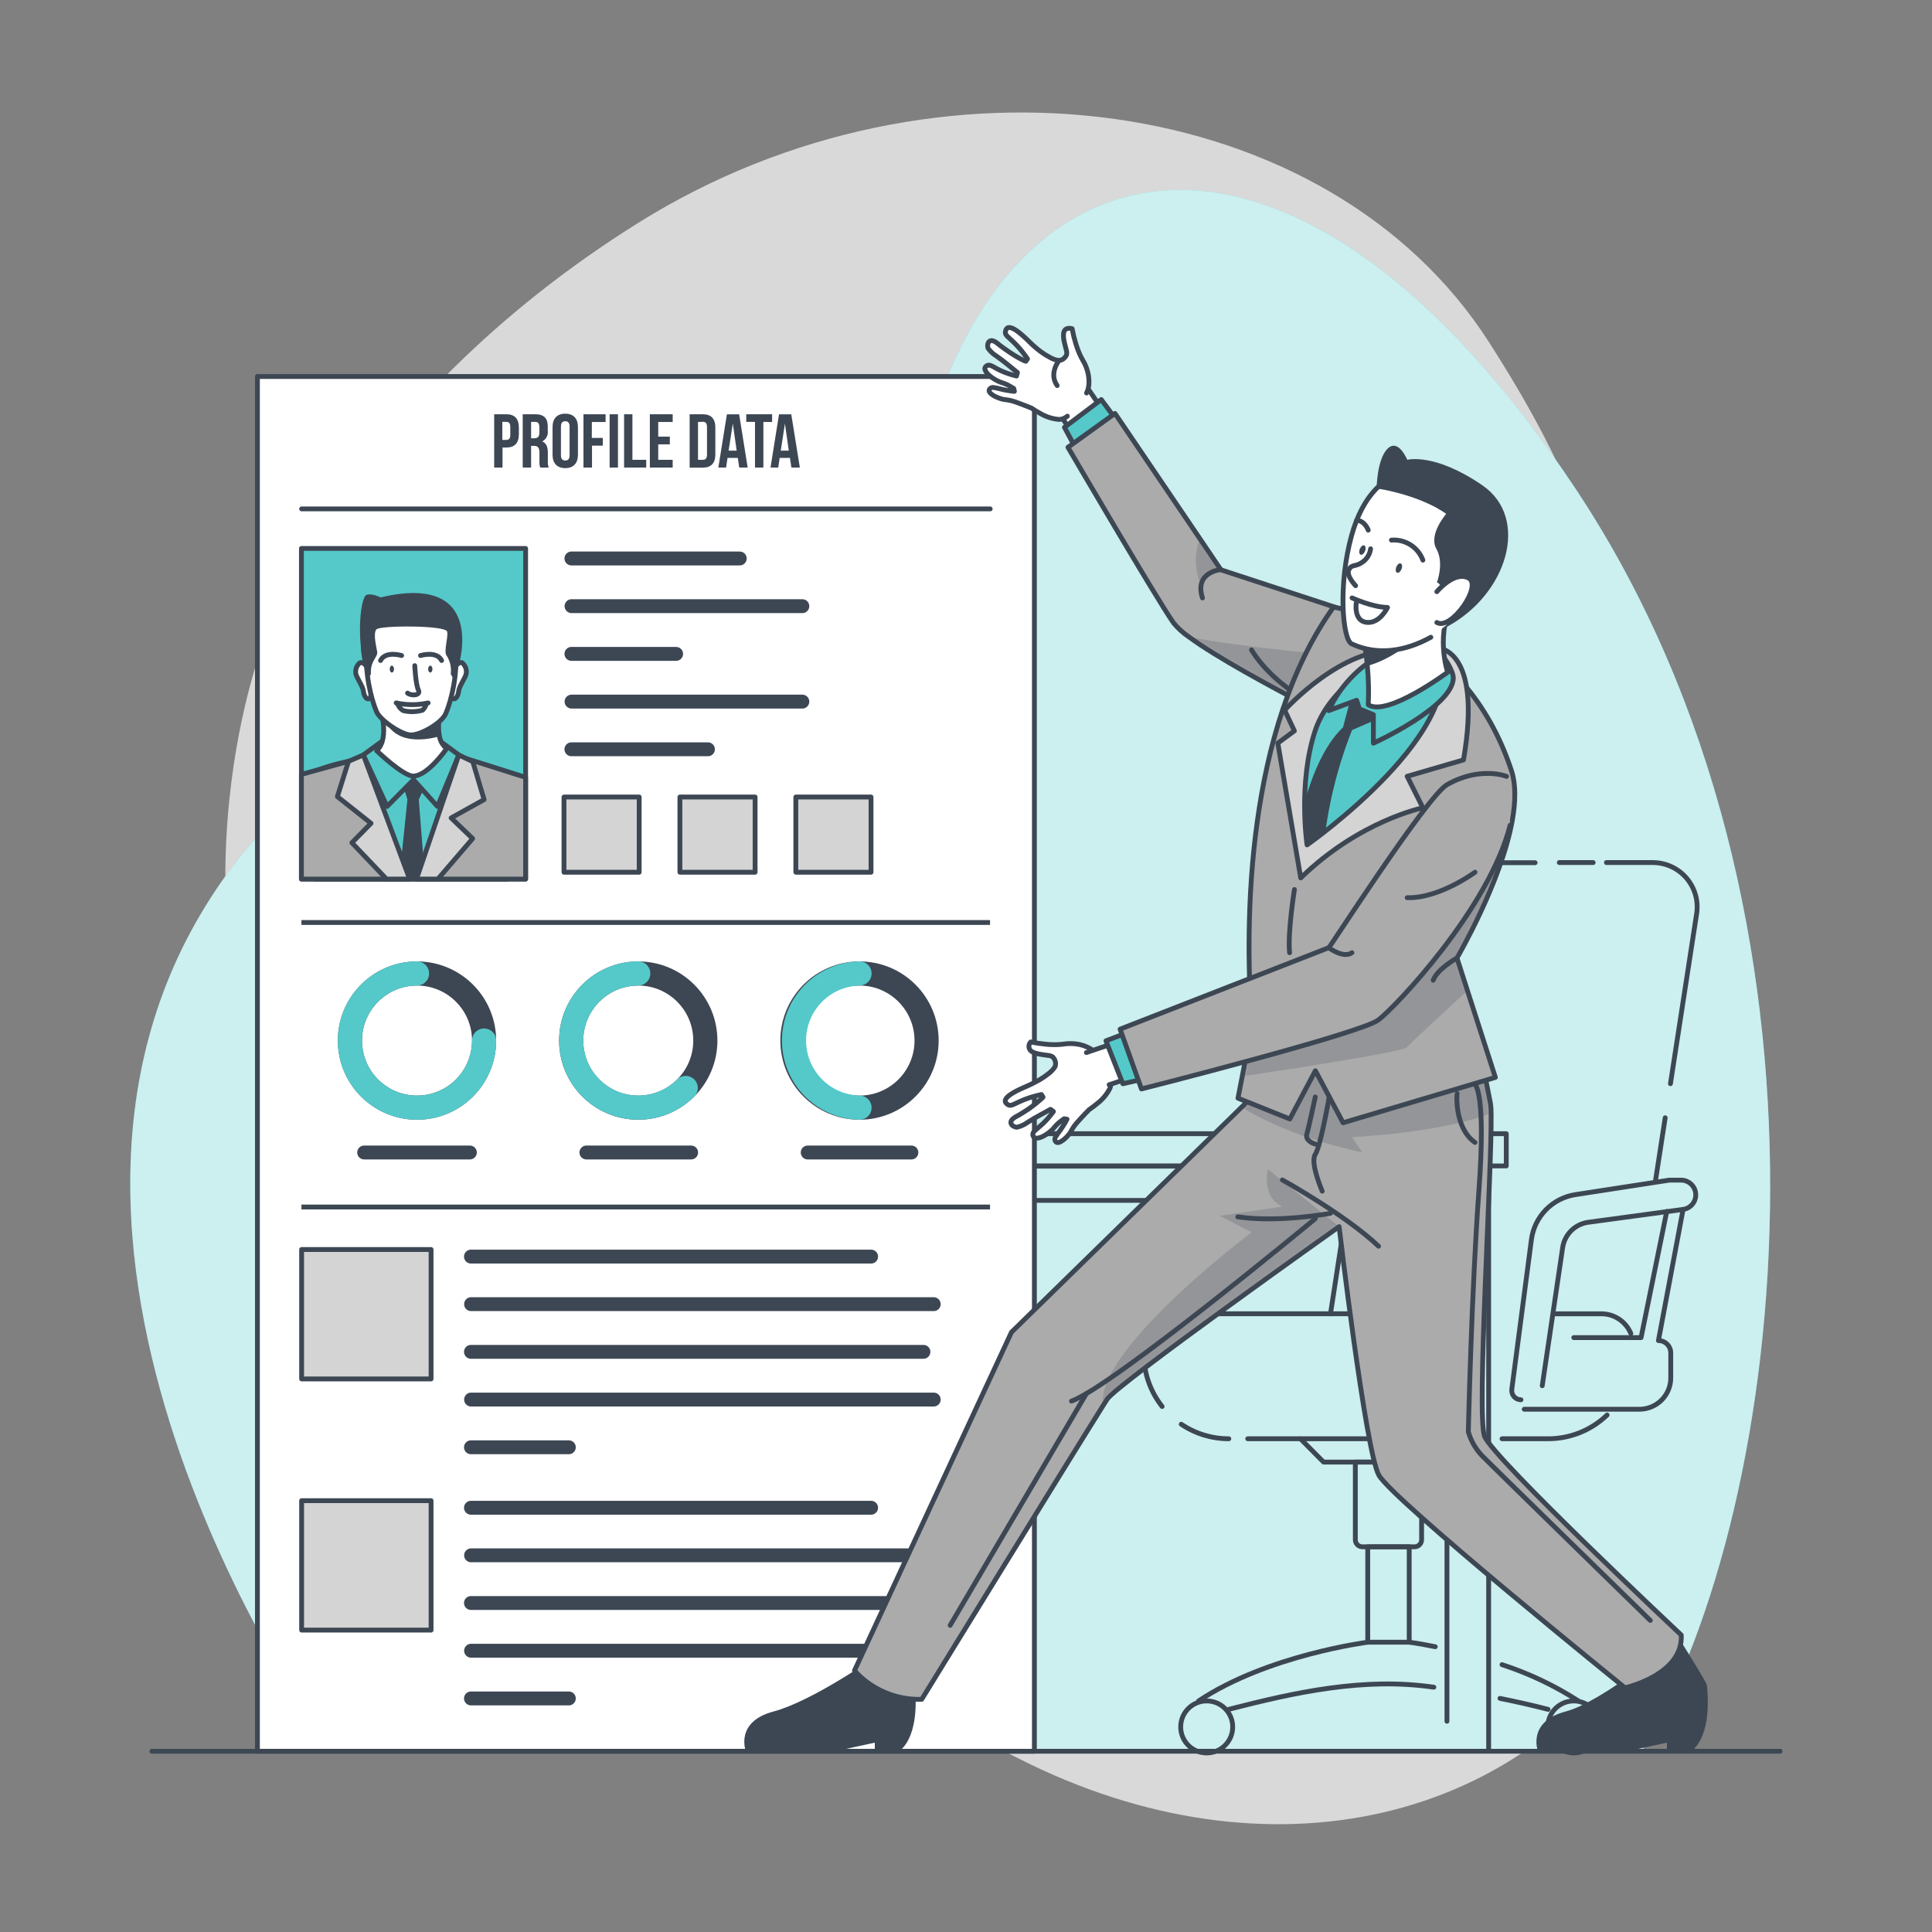 <svg width="400" height="400" viewBox="0 0 400 400" fill="none" xmlns="http://www.w3.org/2000/svg">
<rect x="0" y="0" width="400" height="400" fill="#808080" stroke="none"/>
<path opacity="0.7" d="M54.344 133.672C54.344 133.672 32.04 191.272 63.384 249.272C94.728 307.272 159.288 337.912 210.96 364.112C262.632 390.312 316.288 377.552 341.784 334.64C367.28 291.728 332.312 261.096 332.264 199.904C332.216 138.712 341.424 122.512 308.264 70.816C275.104 19.12 193.816 7.672 132.344 46.016C70.872 84.36 54.344 133.672 54.344 133.672Z" fill="white"/>
<path d="M68.656 362.576C68.656 362.576 -2.864 264.664 41.456 189.408C85.776 114.152 173.8 165.8 190.56 95.568C207.32 25.336 268.496 13.824 326.512 101.648C384.528 189.472 370.648 311.608 339.928 362.576H68.656Z" fill="#55C9C9"/>
<path opacity="0.7" d="M68.656 362.576C68.656 362.576 -2.864 264.664 41.456 189.408C85.776 114.152 173.8 165.8 190.56 95.568C207.32 25.336 268.496 13.824 326.512 101.648C384.528 189.472 370.648 311.608 339.928 362.576H68.656Z" fill="white"/>
<path d="M31.456 362.576H368.544" stroke="#3D4754" stroke-linecap="round" stroke-linejoin="round"/>
<path d="M99.248 271.288V362.112" stroke="#3D4754" stroke-linecap="round" stroke-linejoin="round"/>
<path d="M99.248 259.896V267.36" stroke="#3D4754" stroke-linecap="round" stroke-linejoin="round"/>
<path d="M308.208 362.312V241.44H99.248V255.68" stroke="#3D4754" stroke-linecap="round" stroke-linejoin="round"/>
<path d="M286.856 248.528H299.576V356.368" stroke="#3D4754" stroke-linecap="round" stroke-linejoin="round"/>
<path d="M107.888 362.112V248.528H279.472" stroke="#3D4754" stroke-linecap="round" stroke-linejoin="round"/>
<path d="M113.976 234.72H118.016" stroke="#3D4754" stroke-linecap="round" stroke-linejoin="round"/>
<path d="M123.816 234.72H311.856V241.392H95.608V234.72H111.4" stroke="#3D4754" stroke-linecap="round" stroke-linejoin="round"/>
<path d="M344.76 231.424L342.776 244.296" stroke="#3D4754" stroke-linecap="round" stroke-linejoin="round"/>
<path d="M332.592 178.584H342.192C343.516 178.585 344.825 178.872 346.028 179.425C347.231 179.979 348.3 180.786 349.163 181.791C350.025 182.796 350.66 183.976 351.024 185.249C351.388 186.522 351.473 187.859 351.272 189.168L345.848 224.368" stroke="#3D4754" stroke-linecap="round" stroke-linejoin="round"/>
<path d="M322.832 178.584H329.848" stroke="#3D4754" stroke-linecap="round" stroke-linejoin="round"/>
<path d="M281.728 231.36L288.664 186.4C288.997 184.233 290.094 182.256 291.759 180.828C293.423 179.4 295.543 178.615 297.736 178.616H317.832" stroke="#3D4754" stroke-linecap="round" stroke-linejoin="round"/>
<path d="M275.464 272.008L278.584 251.736" stroke="#3D4754" stroke-linecap="round" stroke-linejoin="round"/>
<path d="M310.976 297.88H320.528C325.081 297.881 329.456 296.117 332.736 292.96" stroke="#3D4754" stroke-linecap="round" stroke-linejoin="round"/>
<path d="M258.328 297.88H291.616" stroke="#3D4754" stroke-linecap="round" stroke-linejoin="round"/>
<path d="M244.568 294.872C247.474 296.836 250.901 297.883 254.408 297.88" stroke="#3D4754" stroke-linecap="round" stroke-linejoin="round"/>
<path d="M296.8 272H243.376C241.636 272 239.968 272.691 238.737 273.921C237.507 275.152 236.816 276.82 236.816 278.56V280.272C236.806 284.239 238.143 288.092 240.608 291.2" stroke="#3D4754" stroke-linecap="round" stroke-linejoin="round"/>
<path d="M337.648 276.096C337.154 274.888 336.313 273.855 335.23 273.127C334.147 272.399 332.873 272.009 331.568 272.008H322.048" stroke="#3D4754" stroke-linecap="round" stroke-linejoin="round"/>
<path d="M296.896 302.712H274.04L269.24 297.88" stroke="#3D4754" stroke-linecap="round" stroke-linejoin="round"/>
<path d="M280.608 302.712H294.328V318.792C294.328 319.178 294.175 319.548 293.902 319.822C293.629 320.095 293.258 320.248 292.872 320.248H282.064C281.678 320.248 281.308 320.095 281.034 319.822C280.761 319.548 280.608 319.178 280.608 318.792V302.712Z" stroke="#3D4754" stroke-linecap="round" stroke-linejoin="round"/>
<path d="M291.76 320.248H283.176V340H291.76V320.248Z" stroke="#3D4754" stroke-linecap="round" stroke-linejoin="round"/>
<path d="M248.152 352.16C262.44 342.64 283.2 340 283.2 340" stroke="#3D4754" stroke-linecap="round" stroke-linejoin="round"/>
<path d="M296.864 349.32C282.4 347.2 268 350.4 254.4 353.904" stroke="#3D4754" stroke-linecap="round" stroke-linejoin="round"/>
<path d="M320.512 353.904C317.216 353.056 313.888 352.304 310.552 351.632" stroke="#3D4754" stroke-linecap="round" stroke-linejoin="round"/>
<path d="M310.976 344.648C316.549 346.463 321.864 348.988 326.792 352.16" stroke="#3D4754" stroke-linecap="round" stroke-linejoin="round"/>
<path d="M291.76 340C293.568 340.248 295.36 340.568 297.152 340.936" stroke="#3D4754" stroke-linecap="round" stroke-linejoin="round"/>
<path d="M249.832 362.928C252.806 362.928 255.216 360.517 255.216 357.544C255.216 354.57 252.806 352.16 249.832 352.16C246.859 352.16 244.448 354.57 244.448 357.544C244.448 360.517 246.859 362.928 249.832 362.928Z" stroke="#3D4754" stroke-linecap="round" stroke-linejoin="round"/>
<path d="M325.832 362.928C328.806 362.928 331.216 360.517 331.216 357.544C331.216 354.57 328.806 352.16 325.832 352.16C322.859 352.16 320.448 354.57 320.448 357.544C320.448 360.517 322.859 362.928 325.832 362.928Z" stroke="#3D4754" stroke-linecap="round" stroke-linejoin="round"/>
<path d="M319.304 286.904L323.528 258.312C323.724 256.978 324.348 255.745 325.306 254.797C326.264 253.849 327.504 253.238 328.84 253.056L348.464 250.4C349.192 250.299 349.859 249.938 350.342 249.384C350.824 248.829 351.089 248.119 351.088 247.384C351.088 246.577 350.768 245.803 350.198 245.232C349.628 244.66 348.855 244.338 348.048 244.336H345.6L326.16 247.336C323.842 247.693 321.703 248.792 320.063 250.468C318.423 252.144 317.371 254.307 317.064 256.632L313 287.64C312.965 287.91 312.988 288.185 313.067 288.445C313.146 288.706 313.279 288.947 313.459 289.152C313.638 289.357 313.859 289.522 314.107 289.635C314.355 289.748 314.624 289.807 314.896 289.808" stroke="#3D4754" stroke-linecap="round" stroke-linejoin="round"/>
<path d="M348.464 250.4L343.36 277.552C344.037 277.552 344.686 277.821 345.165 278.299C345.643 278.778 345.912 279.427 345.912 280.104V285.288C345.912 287.007 345.229 288.655 344.014 289.87C342.799 291.085 341.151 291.768 339.432 291.768H315.576" stroke="#3D4754" stroke-linecap="round" stroke-linejoin="round"/>
<path d="M345.08 250.824L339.768 276.936H325.832" stroke="#3D4754" stroke-linecap="round" stroke-linejoin="round"/>
<path d="M243.44 256.592L242.016 267.488" stroke="#3D4754" stroke-linecap="round" stroke-linejoin="round"/>
<path d="M248.416 268.576L249.928 258.312C250.124 256.978 250.748 255.745 251.706 254.797C252.664 253.849 253.904 253.238 255.24 253.056L274.864 250.4" stroke="#3D4754" stroke-linecap="round" stroke-linejoin="round"/>
<path d="M214.16 77.952H53.296V362.576H214.16V77.952Z" fill="white" stroke="#3D4754" stroke-linecap="round" stroke-linejoin="round"/>
<path d="M204.976 249.896H62.408" stroke="#3D4754" stroke-miterlimit="10"/>
<path d="M62.408 190.992H204.976" stroke="#3D4754" stroke-miterlimit="10"/>
<path d="M108.824 113.552H62.408V182H108.824V113.552Z" fill="#55C9C9" stroke="#3D4754" stroke-linecap="round" stroke-linejoin="round"/>
<path d="M104.976 182.008V159.872C98.623 157.439 91.867 156.231 85.064 156.312C76.688 156.4 69.272 157.912 65.256 159.68V182.008H104.976Z" fill="#55C9C9" stroke="#3D4754" stroke-linecap="round" stroke-linejoin="round"/>
<path d="M82.656 182.008H88L86.704 165.544L88.616 161.432C88.616 161.432 85.52 160.328 83.128 161.432L84.352 165.544L82.656 182.008Z" fill="#3D4754"/>
<path d="M91.432 153.688L94.992 156.304L90.576 166.968L85.616 161.432L80.136 166.968L75.224 156.304L78.784 153.688H91.432Z" fill="#55C9C9" stroke="#3D4754" stroke-linecap="round" stroke-linejoin="round"/>
<path d="M92.472 154.984C92.472 154.984 88.64 160.584 85.616 160.68C83.48 160.736 77.984 155.424 77.984 155.424C79.472 154.088 79.584 151.624 79.344 149.68C79.238 148.725 79.05 147.78 78.784 146.856H91.432C90.789 148.65 90.634 150.583 90.984 152.456C91.157 153.451 91.686 154.35 92.472 154.984Z" fill="white" stroke="#3D4754" stroke-linecap="round" stroke-linejoin="round"/>
<path d="M90.984 152.464C81.848 154.864 80.04 149.64 80.04 149.64H79.344C79.238 148.685 79.05 147.74 78.784 146.816H91.432C90.78 148.625 90.625 150.575 90.984 152.464Z" fill="#3D4754"/>
<path d="M94.952 137.816C94.952 137.816 101.016 118.424 78.784 123.688C78.784 123.688 76.968 122.744 75.856 123.176C74.744 123.608 73.672 131.44 75.56 138.68L94.952 137.816Z" fill="#3D4754"/>
<path d="M94.184 137.984C94.184 137.984 95.2 136.872 95.704 137.24C96.037 137.52 96.287 137.886 96.427 138.297C96.568 138.709 96.595 139.151 96.504 139.576C96.232 140.512 95.048 142.152 94.96 143.104C94.872 144.056 94.256 145.144 93.584 144.512C92.912 143.88 94.184 137.984 94.184 137.984Z" fill="white" stroke="#3D4754" stroke-linecap="round" stroke-linejoin="round"/>
<path d="M76 137.984C76 137.984 74.984 136.872 74.488 137.24C74.156 137.52 73.906 137.886 73.765 138.297C73.624 138.709 73.597 139.151 73.688 139.576C73.96 140.512 75.144 142.152 75.24 143.104C75.336 144.056 75.944 145.144 76.608 144.512C77.272 143.88 76 137.984 76 137.984Z" fill="white" stroke="#3D4754" stroke-linecap="round" stroke-linejoin="round"/>
<path d="M84.896 125.192C97.696 125.192 94.656 142.248 92.296 147.728C91.496 149.648 87.184 152.168 85.096 152.168C83.168 152.168 78.752 149.152 77.968 147.368C75.6 141.848 72.688 125.192 84.896 125.192Z" fill="white" stroke="#3D4754" stroke-linecap="round" stroke-linejoin="round"/>
<path d="M87.064 135.72C87.064 135.72 90.4 134.696 91.432 136.752" stroke="#3D4754" stroke-linecap="round" stroke-linejoin="round"/>
<path d="M89.536 138.528C89.536 138.92 89.336 139.24 89.088 139.24C88.84 139.24 88.64 138.92 88.64 138.528C88.64 138.136 88.84 137.816 89.088 137.816C89.336 137.816 89.536 138.136 89.536 138.528Z" fill="#3D4754"/>
<path d="M83.152 135.72C83.152 135.72 79.816 134.696 78.784 136.752" stroke="#3D4754" stroke-linecap="round" stroke-linejoin="round"/>
<path d="M80.688 138.528C80.688 138.92 80.88 139.24 81.128 139.24C81.376 139.24 81.576 138.92 81.576 138.528C81.576 138.136 81.376 137.816 81.128 137.816C80.88 137.816 80.688 138.136 80.688 138.528Z" fill="#3D4754"/>
<path d="M77.912 130.32C77.232 131.192 77.912 133.872 78.096 134.968C78.28 136.064 76.6 136.8 76.8 139.576L76.152 140.528C76.152 140.528 74.344 136.088 74.8 132.264C75.256 128.44 77.664 126.96 77.664 126.96C77.664 126.96 78.76 123.664 85.208 123.688C92.152 123.688 92.856 127.472 92.856 127.472C92.856 127.472 97.56 130.616 94.08 140.848L93.32 139.576C93.501 138.219 93.189 136.842 92.44 135.696C91.84 134.808 92.808 132.144 92.584 130.784C92.36 129.424 78.6 129.456 77.912 130.32Z" fill="#3D4754"/>
<path d="M85.872 137.816C85.872 137.816 86.064 141.752 86.624 142.864C87.184 143.976 85.216 144.152 84.376 143.496" stroke="#3D4754" stroke-linecap="round" stroke-linejoin="round"/>
<path d="M82.304 145.6C82.392 145.921 82.543 146.221 82.748 146.483C82.952 146.745 83.207 146.964 83.496 147.128C84.815 147.443 86.194 147.41 87.496 147.032C87.871 146.669 88.132 146.205 88.248 145.696" fill="white"/>
<path d="M82.304 145.6C82.392 145.921 82.543 146.221 82.748 146.483C82.952 146.745 83.207 146.964 83.496 147.128C84.815 147.443 86.194 147.41 87.496 147.032C87.871 146.669 88.132 146.205 88.248 145.696" stroke="#3D4754" stroke-linecap="round" stroke-linejoin="round"/>
<path d="M82.024 145.536C84.204 146.006 86.46 146.006 88.64 145.536" stroke="#3D4754" stroke-linecap="round" stroke-linejoin="round"/>
<path d="M72.152 157.632L62.408 160.328V182H84.544L72.152 157.632Z" fill="#ABABAB" stroke="#3D4754" stroke-linecap="round" stroke-linejoin="round"/>
<path d="M108.824 160.944L96.584 157.072L86.36 182H108.824V160.944Z" fill="#ABABAB" stroke="#3D4754" stroke-linecap="round" stroke-linejoin="round"/>
<path d="M90.648 182.008L97.856 173.616L93.4 169.344L100.232 165.544L97.88 157.688L94.992 156.304L86.224 182.008H90.648Z" fill="#D4D4D4" stroke="#3D4754" stroke-linecap="round" stroke-linejoin="round"/>
<path d="M72.856 174.48L80.032 182.008H84.816L75.224 156.304L72.152 157.632L69.848 164.928L76.816 170.456L72.856 174.48Z" fill="#D4D4D4" stroke="#3D4754" stroke-linecap="round" stroke-linejoin="round"/>
<path d="M107.424 88.496V89.928C107.424 91.696 106.568 92.656 104.84 92.656H104.04V96.8H102.312V85.768H104.864C106.568 85.768 107.424 86.728 107.424 88.496ZM104 87.344V91.08H104.8C105.352 91.08 105.648 90.824 105.648 90.04V88.384C105.648 87.584 105.352 87.344 104.8 87.344H104Z" fill="#3D4754"/>
<path d="M111.848 96.8C111.702 96.365 111.647 95.905 111.688 95.448V93.712C111.688 92.688 111.344 92.312 110.56 92.312H109.96V96.8H108.224V85.768H110.84C112.632 85.768 113.408 86.608 113.408 88.304V89.176C113.469 89.617 113.393 90.067 113.19 90.463C112.987 90.86 112.666 91.184 112.272 91.392C113.136 91.752 113.424 92.576 113.424 93.72V95.424C113.385 95.89 113.445 96.359 113.6 96.8H111.848ZM109.96 87.352V90.736H110.632C111.28 90.736 111.672 90.456 111.672 89.576V88.48C111.672 87.68 111.408 87.344 110.792 87.344L109.96 87.352Z" fill="#3D4754"/>
<path d="M114.4 88.416C114.4 86.656 115.328 85.648 117.032 85.648C118.736 85.648 119.656 86.656 119.656 88.416V94.152C119.656 95.912 118.728 96.92 117.032 96.92C115.336 96.92 114.4 95.912 114.4 94.152V88.416ZM116.136 94.256C116.136 95.056 116.48 95.344 117.032 95.344C117.584 95.344 117.928 95.048 117.928 94.256V88.304C117.928 87.504 117.584 87.216 117.032 87.216C116.48 87.216 116.136 87.52 116.136 88.304V94.256Z" fill="#3D4754"/>
<path d="M122.528 90.672H124.8V92.272H122.568V96.8H120.8V85.768H125.384V87.368H122.536L122.528 90.672Z" fill="#3D4754"/>
<path d="M126.216 85.768H127.944V96.8H126.216V85.768Z" fill="#3D4754"/>
<path d="M129.208 85.768H130.936V95.2H133.792V96.8H129.208V85.768Z" fill="#3D4754"/>
<path d="M136.28 90.4H138.68V92H136.28V95.2H139.272V96.8H134.544V85.768H139.272V87.368H136.28V90.4Z" fill="#3D4754"/>
<path d="M142.784 85.768H145.528C147.256 85.768 148.104 86.728 148.104 88.496V94.096C148.104 95.856 147.256 96.816 145.528 96.816H142.784V85.768ZM144.52 87.368V95.2H145.496C146.048 95.2 146.376 94.92 146.376 94.136V88.4C146.376 87.6 146.048 87.328 145.496 87.328L144.52 87.368Z" fill="#3D4754"/>
<path d="M154.8 96.8H153.056L152.752 94.8H150.632L150.328 96.8H148.728L150.496 85.776H153.032L154.8 96.8ZM150.848 93.304H152.52L151.72 87.704L150.848 93.304Z" fill="#3D4754"/>
<path d="M154.504 85.768H159.856V87.368H158.048V96.8H156.312V87.344H154.504V85.768Z" fill="#3D4754"/>
<path d="M165.6 96.8H163.848L163.552 94.8H161.424L161.128 96.8H159.528L161.288 85.776H163.824L165.6 96.8ZM161.648 93.304H163.312L162.512 87.704L161.648 93.304Z" fill="#3D4754"/>
<path d="M62.448 105.36H205.008" stroke="#3D4754" stroke-linecap="round" stroke-linejoin="round"/>
<path d="M118.2 117.064H153.048C153.246 117.079 153.444 117.053 153.631 116.987C153.818 116.922 153.99 116.818 154.135 116.684C154.28 116.549 154.396 116.385 154.475 116.204C154.554 116.022 154.595 115.826 154.595 115.628C154.595 115.43 154.554 115.234 154.475 115.052C154.396 114.871 154.28 114.707 154.135 114.573C153.99 114.438 153.818 114.334 153.631 114.269C153.444 114.203 153.246 114.177 153.048 114.192H118.2C117.838 114.219 117.499 114.382 117.252 114.648C117.005 114.915 116.867 115.265 116.867 115.628C116.867 115.991 117.005 116.341 117.252 116.608C117.499 116.874 117.838 117.037 118.2 117.064Z" fill="#3D4754"/>
<path d="M166.224 124.064H118.224C117.862 124.091 117.523 124.254 117.276 124.52C117.029 124.787 116.891 125.137 116.891 125.5C116.891 125.863 117.029 126.213 117.276 126.48C117.523 126.746 117.862 126.909 118.224 126.936H166.224C166.586 126.909 166.925 126.746 167.172 126.48C167.419 126.213 167.557 125.863 167.557 125.5C167.557 125.137 167.419 124.787 167.172 124.52C166.925 124.254 166.586 124.091 166.224 124.064Z" fill="#3D4754"/>
<path d="M139.88 133.944H118.2C117.838 133.971 117.499 134.134 117.252 134.4C117.005 134.667 116.867 135.017 116.867 135.38C116.867 135.743 117.005 136.093 117.252 136.36C117.499 136.626 117.838 136.789 118.2 136.816H139.88C140.078 136.831 140.276 136.805 140.463 136.739C140.65 136.674 140.822 136.57 140.967 136.435C141.112 136.301 141.228 136.137 141.307 135.956C141.386 135.774 141.427 135.578 141.427 135.38C141.427 135.182 141.386 134.986 141.307 134.804C141.228 134.623 141.112 134.459 140.967 134.325C140.822 134.19 140.65 134.086 140.463 134.021C140.276 133.955 140.078 133.929 139.88 133.944Z" fill="#3D4754"/>
<path d="M166.224 143.824H118.224C117.862 143.851 117.523 144.014 117.276 144.28C117.029 144.547 116.891 144.897 116.891 145.26C116.891 145.623 117.029 145.973 117.276 146.24C117.523 146.506 117.862 146.669 118.224 146.696H166.224C166.586 146.669 166.925 146.506 167.172 146.24C167.419 145.973 167.557 145.623 167.557 145.26C167.557 144.897 167.419 144.547 167.172 144.28C166.925 144.014 166.586 143.851 166.224 143.824Z" fill="#3D4754"/>
<path d="M146.464 153.696H118.2C117.838 153.723 117.499 153.886 117.252 154.152C117.005 154.419 116.867 154.769 116.867 155.132C116.867 155.495 117.005 155.845 117.252 156.112C117.499 156.378 117.838 156.541 118.2 156.568H146.464C146.662 156.583 146.86 156.557 147.047 156.491C147.234 156.426 147.406 156.322 147.551 156.187C147.696 156.053 147.812 155.889 147.891 155.708C147.97 155.526 148.011 155.33 148.011 155.132C148.011 154.934 147.97 154.738 147.891 154.556C147.812 154.375 147.696 154.211 147.551 154.077C147.406 153.942 147.234 153.838 147.047 153.773C146.86 153.707 146.662 153.681 146.464 153.696Z" fill="#3D4754"/>
<path d="M132.336 165.016H116.768V180.584H132.336V165.016Z" fill="#D4D4D4" stroke="#3D4754" stroke-linecap="round" stroke-linejoin="round"/>
<path d="M156.336 165.016H140.768V180.584H156.336V165.016Z" fill="#D4D4D4" stroke="#3D4754" stroke-linecap="round" stroke-linejoin="round"/>
<path d="M180.336 165.016H164.768V180.584H180.336V165.016Z" fill="#D4D4D4" stroke="#3D4754" stroke-linecap="round" stroke-linejoin="round"/>
<path d="M86.336 229.328C94.006 229.328 100.224 223.11 100.224 215.44C100.224 207.77 94.006 201.552 86.336 201.552C78.666 201.552 72.448 207.77 72.448 215.44C72.448 223.11 78.666 229.328 86.336 229.328Z" stroke="#3D4754" stroke-width="5" stroke-miterlimit="10"/>
<path d="M100.232 215.44C100.232 218.188 99.417 220.875 97.89 223.16C96.363 225.445 94.193 227.226 91.654 228.278C89.115 229.33 86.321 229.605 83.625 229.069C80.93 228.533 78.454 227.209 76.51 225.266C74.567 223.323 73.243 220.847 72.707 218.151C72.171 215.455 72.446 212.661 73.498 210.122C74.55 207.583 76.331 205.413 78.616 203.886C80.901 202.359 83.588 201.544 86.336 201.544" stroke="#55C9C9" stroke-width="5" stroke-linecap="round" stroke-linejoin="round"/>
<path d="M97.176 237.176H75.504C75.306 237.161 75.108 237.187 74.921 237.253C74.734 237.318 74.562 237.422 74.417 237.557C74.272 237.691 74.156 237.855 74.077 238.036C73.998 238.218 73.957 238.414 73.957 238.612C73.957 238.81 73.998 239.006 74.077 239.188C74.156 239.369 74.272 239.533 74.417 239.667C74.562 239.802 74.734 239.906 74.921 239.971C75.108 240.037 75.306 240.063 75.504 240.048H97.176C97.374 240.063 97.572 240.037 97.759 239.971C97.946 239.906 98.118 239.802 98.263 239.667C98.408 239.533 98.524 239.369 98.603 239.188C98.682 239.006 98.723 238.81 98.723 238.612C98.723 238.414 98.682 238.218 98.603 238.036C98.524 237.855 98.408 237.691 98.263 237.557C98.118 237.422 97.946 237.318 97.759 237.253C97.572 237.187 97.374 237.161 97.176 237.176Z" fill="#3D4754"/>
<path d="M132.144 229.328C139.814 229.328 146.032 223.11 146.032 215.44C146.032 207.77 139.814 201.552 132.144 201.552C124.474 201.552 118.256 207.77 118.256 215.44C118.256 223.11 124.474 229.328 132.144 229.328Z" stroke="#3D4754" stroke-width="5" stroke-miterlimit="10"/>
<path d="M141.968 225.256C140.353 226.87 138.365 228.061 136.179 228.723C133.994 229.385 131.679 229.499 129.44 229.053C127.201 228.607 125.106 227.616 123.341 226.167C121.576 224.719 120.195 222.857 119.321 220.748C118.447 218.638 118.107 216.346 118.33 214.073C118.553 211.801 119.334 209.619 120.602 207.72C121.87 205.821 123.586 204.264 125.6 203.187C127.613 202.109 129.861 201.545 132.144 201.544" stroke="#55C9C9" stroke-width="5" stroke-linecap="round" stroke-linejoin="round"/>
<path d="M142.984 237.176H121.304C120.942 237.203 120.603 237.366 120.356 237.632C120.109 237.899 119.971 238.249 119.971 238.612C119.971 238.975 120.109 239.325 120.356 239.592C120.603 239.858 120.942 240.021 121.304 240.048H142.984C143.182 240.063 143.38 240.037 143.567 239.971C143.754 239.906 143.926 239.802 144.071 239.667C144.216 239.533 144.332 239.369 144.411 239.188C144.49 239.006 144.531 238.81 144.531 238.612C144.531 238.414 144.49 238.218 144.411 238.036C144.332 237.855 144.216 237.691 144.071 237.557C143.926 237.422 143.754 237.318 143.567 237.253C143.38 237.187 143.182 237.161 142.984 237.176Z" fill="#3D4754"/>
<path d="M177.952 229.328C185.622 229.328 191.84 223.11 191.84 215.44C191.84 207.77 185.622 201.552 177.952 201.552C170.282 201.552 164.064 207.77 164.064 215.44C164.064 223.11 170.282 229.328 177.952 229.328Z" stroke="#3D4754" stroke-width="5" stroke-miterlimit="10"/>
<path d="M177.952 229.328C174.325 229.241 170.876 227.739 168.342 225.143C165.808 222.548 164.389 219.064 164.389 215.436C164.389 211.808 165.808 208.324 168.342 205.729C170.876 203.133 174.325 201.631 177.952 201.544" stroke="#55C9C9" stroke-width="5" stroke-linecap="round" stroke-linejoin="round"/>
<path d="M188.8 237.176H167.12C166.758 237.203 166.419 237.366 166.172 237.632C165.925 237.899 165.787 238.249 165.787 238.612C165.787 238.975 165.925 239.325 166.172 239.592C166.419 239.858 166.758 240.021 167.12 240.048H188.8C189.162 240.021 189.501 239.858 189.748 239.592C189.995 239.325 190.133 238.975 190.133 238.612C190.133 238.249 189.995 237.899 189.748 237.632C189.501 237.366 189.162 237.203 188.8 237.176Z" fill="#3D4754"/>
<path d="M89.248 258.696H62.448V285.496H89.248V258.696Z" fill="#D4D4D4" stroke="#3D4754" stroke-linecap="round" stroke-linejoin="round"/>
<path d="M97.4 261.6H180.248C180.446 261.615 180.644 261.589 180.831 261.523C181.018 261.458 181.19 261.354 181.335 261.219C181.48 261.085 181.596 260.921 181.675 260.74C181.754 260.558 181.795 260.362 181.795 260.164C181.795 259.966 181.754 259.77 181.675 259.588C181.596 259.407 181.48 259.243 181.335 259.109C181.19 258.974 181.018 258.87 180.831 258.805C180.644 258.739 180.446 258.713 180.248 258.728H97.4C97.038 258.755 96.699 258.918 96.452 259.184C96.205 259.451 96.067 259.801 96.067 260.164C96.067 260.527 96.205 260.877 96.452 261.144C96.699 261.41 97.038 261.573 97.4 261.6Z" fill="#3D4754"/>
<path d="M193.424 268.576H97.424C97.062 268.603 96.723 268.766 96.476 269.032C96.229 269.299 96.091 269.649 96.091 270.012C96.091 270.375 96.229 270.725 96.476 270.992C96.723 271.258 97.062 271.421 97.424 271.448H193.424C193.786 271.421 194.125 271.258 194.372 270.992C194.619 270.725 194.757 270.375 194.757 270.012C194.757 269.649 194.619 269.299 194.372 269.032C194.125 268.766 193.786 268.603 193.424 268.576Z" fill="#3D4754"/>
<path d="M191.08 278.448H97.4C97.038 278.475 96.699 278.638 96.452 278.904C96.205 279.171 96.067 279.521 96.067 279.884C96.067 280.247 96.205 280.597 96.452 280.864C96.699 281.13 97.038 281.293 97.4 281.32H191.08C191.278 281.335 191.476 281.309 191.663 281.243C191.85 281.178 192.022 281.074 192.167 280.94C192.312 280.805 192.428 280.641 192.507 280.46C192.586 280.278 192.627 280.082 192.627 279.884C192.627 279.686 192.586 279.49 192.507 279.308C192.428 279.127 192.312 278.963 192.167 278.829C192.022 278.694 191.85 278.59 191.663 278.525C191.476 278.459 191.278 278.433 191.08 278.448Z" fill="#3D4754"/>
<path d="M193.424 288.328H97.424C97.062 288.355 96.723 288.518 96.476 288.784C96.229 289.051 96.091 289.401 96.091 289.764C96.091 290.127 96.229 290.477 96.476 290.744C96.723 291.01 97.062 291.173 97.424 291.2H193.424C193.786 291.173 194.125 291.01 194.372 290.744C194.619 290.477 194.757 290.127 194.757 289.764C194.757 289.401 194.619 289.051 194.372 288.784C194.125 288.518 193.786 288.355 193.424 288.328Z" fill="#3D4754"/>
<path d="M117.664 298.208H97.4C97.038 298.235 96.699 298.398 96.452 298.664C96.205 298.931 96.067 299.281 96.067 299.644C96.067 300.007 96.205 300.357 96.452 300.624C96.699 300.89 97.038 301.053 97.4 301.08H117.664C117.862 301.095 118.06 301.069 118.247 301.003C118.434 300.938 118.606 300.834 118.751 300.699C118.896 300.565 119.012 300.401 119.091 300.22C119.17 300.038 119.211 299.842 119.211 299.644C119.211 299.446 119.17 299.25 119.091 299.068C119.012 298.887 118.896 298.723 118.751 298.589C118.606 298.454 118.434 298.35 118.247 298.285C118.06 298.219 117.862 298.193 117.664 298.208Z" fill="#3D4754"/>
<path d="M89.248 310.696H62.448V337.496H89.248V310.696Z" fill="#D4D4D4" stroke="#3D4754" stroke-linecap="round" stroke-linejoin="round"/>
<path d="M97.4 313.6H180.248C180.446 313.615 180.644 313.589 180.831 313.523C181.018 313.458 181.19 313.354 181.335 313.219C181.48 313.085 181.596 312.921 181.675 312.74C181.754 312.558 181.795 312.362 181.795 312.164C181.795 311.966 181.754 311.77 181.675 311.588C181.596 311.407 181.48 311.243 181.335 311.109C181.19 310.974 181.018 310.87 180.831 310.805C180.644 310.739 180.446 310.713 180.248 310.728H97.4C97.038 310.755 96.699 310.918 96.452 311.184C96.205 311.451 96.067 311.801 96.067 312.164C96.067 312.527 96.205 312.877 96.452 313.144C96.699 313.41 97.038 313.573 97.4 313.6Z" fill="#3D4754"/>
<path d="M193.424 320.576H97.424C97.062 320.603 96.723 320.766 96.476 321.032C96.229 321.299 96.091 321.649 96.091 322.012C96.091 322.375 96.229 322.725 96.476 322.992C96.723 323.258 97.062 323.421 97.424 323.448H193.424C193.786 323.421 194.125 323.258 194.372 322.992C194.619 322.725 194.757 322.375 194.757 322.012C194.757 321.649 194.619 321.299 194.372 321.032C194.125 320.766 193.786 320.603 193.424 320.576Z" fill="#3D4754"/>
<path d="M191.08 330.448H97.4C97.038 330.475 96.699 330.638 96.452 330.904C96.205 331.171 96.067 331.521 96.067 331.884C96.067 332.247 96.205 332.597 96.452 332.864C96.699 333.13 97.038 333.293 97.4 333.32H191.08C191.278 333.335 191.476 333.309 191.663 333.243C191.85 333.178 192.022 333.074 192.167 332.94C192.312 332.805 192.428 332.641 192.507 332.46C192.586 332.278 192.627 332.082 192.627 331.884C192.627 331.686 192.586 331.49 192.507 331.308C192.428 331.127 192.312 330.963 192.167 330.829C192.022 330.694 191.85 330.59 191.663 330.525C191.476 330.459 191.278 330.433 191.08 330.448Z" fill="#3D4754"/>
<path d="M193.424 340.328H97.424C97.062 340.355 96.723 340.518 96.476 340.784C96.229 341.051 96.091 341.401 96.091 341.764C96.091 342.127 96.229 342.477 96.476 342.744C96.723 343.01 97.062 343.173 97.424 343.2H193.424C193.786 343.173 194.125 343.01 194.372 342.744C194.619 342.477 194.757 342.127 194.757 341.764C194.757 341.401 194.619 341.051 194.372 340.784C194.125 340.518 193.786 340.355 193.424 340.328Z" fill="#3D4754"/>
<path d="M117.664 350.208H97.4C97.038 350.235 96.699 350.398 96.452 350.664C96.205 350.931 96.067 351.281 96.067 351.644C96.067 352.007 96.205 352.357 96.452 352.624C96.699 352.89 97.038 353.053 97.4 353.08H117.664C117.862 353.095 118.06 353.069 118.247 353.003C118.434 352.938 118.606 352.834 118.751 352.699C118.896 352.565 119.012 352.401 119.091 352.22C119.17 352.038 119.211 351.842 119.211 351.644C119.211 351.446 119.17 351.25 119.091 351.068C119.012 350.887 118.896 350.723 118.751 350.589C118.606 350.454 118.434 350.35 118.247 350.285C118.06 350.219 117.862 350.193 117.664 350.208Z" fill="#3D4754"/>
<path d="M224.584 79.48L231.352 89.392L225.056 94.192L219.424 85.8" fill="white"/>
<path d="M224.584 79.48L231.352 89.392L225.056 94.192L219.424 85.8" stroke="#3D4754" stroke-linecap="round" stroke-linejoin="round"/>
<path d="M233.216 89.784L228.008 82.728L220.384 88.472L224.16 95.488L233.216 89.784Z" fill="#55C9C9" stroke="#3D4754" stroke-linecap="round" stroke-linejoin="round"/>
<path d="M277.552 126.088L277.376 149.504C277.376 149.504 274.536 148.096 270.472 145.984C263.152 142.168 251.872 136.08 246.176 131.88C244.977 131.072 243.9 130.097 242.976 128.984C239.288 123.712 221.112 92.608 221.112 92.608L230.848 85.6L248.448 111.568L252.768 117.968L253.168 118.104L277.552 126.088Z" fill="#ABABAB"/>
<mask id="mask0_1658_304" style="mask-type:luminance" maskUnits="userSpaceOnUse" x="221" y="85" width="57" height="65">
<path d="M277.552 126.088L277.376 149.504C277.376 149.504 274.536 148.096 270.472 145.984C263.152 142.168 251.872 136.08 246.176 131.88C244.977 131.072 243.9 130.097 242.976 128.984C239.288 123.712 221.112 92.608 221.112 92.608L230.848 85.6L248.448 111.568L252.768 117.968L253.168 118.104L277.552 126.088Z" fill="white"/>
</mask>
<g mask="url(#mask0_1658_304)">
<path opacity="0.3" d="M273.6 135.376L270.448 145.984C263.128 142.168 251.848 136.08 246.152 131.88C257.336 134.008 273.6 135.376 273.6 135.376Z" fill="#3D4754" fill-opacity="0.7"/>
<path opacity="0.3" d="M253.168 118.064C249.712 118.984 248.64 121.264 248.64 121.264C247.04 117.016 247.528 113.76 248.448 111.56L252.768 117.96L253.168 118.064Z" fill="#3D4754" fill-opacity="0.7"/>
</g>
<path d="M277.552 126.088L277.376 149.504C277.376 149.504 274.536 148.096 270.472 145.984C263.152 142.168 251.872 136.08 246.176 131.88C244.977 131.072 243.9 130.097 242.976 128.984C239.288 123.712 221.112 92.608 221.112 92.608L230.848 85.6L248.448 111.568L252.768 117.968L253.168 118.104L277.552 126.088Z" stroke="#3D4754" stroke-linecap="round" stroke-linejoin="round"/>
<path d="M224.96 81.368C225.242 80.799 225.405 80.178 225.44 79.544C225.498 78.694 225.416 77.84 225.2 77.016C224.986 76.171 224.65 75.362 224.2 74.616C223.808 73.939 223.473 73.23 223.2 72.496C223.008 72 222.84 71.504 222.696 71.032C222.398 70.055 222.158 69.061 221.976 68.056C221.976 68.056 220.376 67.52 220.2 69.072C220.16 69.499 220.179 69.93 220.256 70.352C220.384 71.072 220.616 71.816 220.752 72.416C220.873 72.758 220.895 73.126 220.816 73.48C220.758 73.612 220.682 73.736 220.592 73.848L220.496 73.976C220.298 74.214 220.046 74.401 219.76 74.52C219.636 74.573 219.503 74.603 219.368 74.608C219.334 74.617 219.298 74.617 219.264 74.608C219.166 74.619 219.066 74.619 218.968 74.608C218.445 74.496 217.94 74.307 217.472 74.048C216.773 73.683 216.101 73.266 215.464 72.8C215.224 72.616 214.992 72.44 214.768 72.256C214.21 71.804 213.676 71.323 213.168 70.816C212.808 70.456 212.408 70.064 211.992 69.696C211.576 69.328 211.192 69 210.808 68.704C209.672 67.848 208.632 67.408 208.272 68.288C207.912 69.168 208.344 69.432 209.256 70.28C209.576 70.576 209.96 70.936 210.4 71.384C211.16 72.183 211.858 73.039 212.488 73.944L212.736 74.296L212.4 74.76C212.456 74.848 212.256 74.76 211.872 74.6C210.873 74.099 209.908 73.533 208.984 72.904C208.568 72.632 208.128 72.32 207.696 72.008C207.264 71.696 206.896 71.424 206.544 71.12C204.696 69.608 204.264 71.344 204.568 72.112C205.06 72.787 205.683 73.356 206.4 73.784L207.688 74.736L208.288 75.208C209.088 75.848 209.888 76.496 210.424 76.944L210.648 77.12L210.456 77.848L210.112 77.76C209.113 77.509 208.138 77.169 207.2 76.744C206.568 76.456 206.08 76.184 205.696 75.944C204.976 75.568 204.584 75.44 204.096 75.872C203.608 76.304 204.096 77.112 204.896 77.8C205.536 78.335 206.253 78.77 207.024 79.088C207.163 79.141 207.304 79.186 207.448 79.224C208.17 79.459 208.859 79.787 209.496 80.2L209.888 80.432L210.024 81.024L209.384 80.96C208.711 80.877 208.043 80.754 207.384 80.592C206.857 80.447 206.323 80.329 205.784 80.24C205.619 80.196 205.444 80.203 205.282 80.26C205.121 80.317 204.981 80.422 204.88 80.56C204.568 81.024 205.056 81.536 205.8 81.96C206.253 82.206 206.73 82.405 207.224 82.552C207.587 82.671 207.963 82.744 208.344 82.768C209.055 82.859 209.754 83.033 210.424 83.288L211.224 83.584C212.216 83.944 213.128 84.32 213.44 84.448L213.56 84.496C214.216 84.928 214.792 85.296 215.304 85.56C216.503 86.278 217.848 86.715 219.24 86.84C219.884 86.83 220.503 86.589 220.984 86.16" fill="white"/>
<path d="M224.96 81.368C225.242 80.799 225.405 80.178 225.44 79.544C225.498 78.694 225.416 77.84 225.2 77.016C224.986 76.171 224.65 75.362 224.2 74.616C223.808 73.939 223.473 73.23 223.2 72.496C223.008 72 222.84 71.504 222.696 71.032C222.398 70.055 222.158 69.061 221.976 68.056C221.976 68.056 220.376 67.52 220.2 69.072C220.16 69.499 220.179 69.93 220.256 70.352C220.384 71.072 220.616 71.816 220.752 72.416C220.873 72.758 220.895 73.126 220.816 73.48C220.758 73.612 220.682 73.736 220.592 73.848L220.496 73.976C220.298 74.214 220.046 74.401 219.76 74.52C219.636 74.573 219.503 74.603 219.368 74.608C219.334 74.617 219.298 74.617 219.264 74.608C219.166 74.619 219.066 74.619 218.968 74.608C218.445 74.496 217.94 74.307 217.472 74.048C216.773 73.683 216.101 73.266 215.464 72.8C215.224 72.616 214.992 72.44 214.768 72.256C214.21 71.804 213.676 71.323 213.168 70.816C212.808 70.456 212.408 70.064 211.992 69.696C211.576 69.328 211.192 69 210.808 68.704C209.672 67.848 208.632 67.408 208.272 68.288C207.912 69.168 208.344 69.432 209.256 70.28C209.576 70.576 209.96 70.936 210.4 71.384C211.16 72.183 211.858 73.039 212.488 73.944L212.736 74.296L212.4 74.76C212.456 74.848 212.256 74.76 211.872 74.6C210.873 74.099 209.908 73.533 208.984 72.904C208.568 72.632 208.128 72.32 207.696 72.008C207.264 71.696 206.896 71.424 206.544 71.12C204.696 69.608 204.264 71.344 204.568 72.112C205.06 72.787 205.683 73.356 206.4 73.784L207.688 74.736L208.288 75.208C209.088 75.848 209.888 76.496 210.424 76.944L210.648 77.12L210.456 77.848L210.112 77.76C209.113 77.509 208.138 77.169 207.2 76.744C206.568 76.456 206.08 76.184 205.696 75.944C204.976 75.568 204.584 75.44 204.096 75.872C203.608 76.304 204.096 77.112 204.896 77.8C205.536 78.335 206.253 78.77 207.024 79.088C207.163 79.141 207.304 79.186 207.448 79.224C208.17 79.459 208.859 79.787 209.496 80.2L209.888 80.432L210.024 81.024L209.384 80.96C208.711 80.877 208.043 80.754 207.384 80.592C206.857 80.447 206.323 80.329 205.784 80.24C205.619 80.196 205.444 80.203 205.282 80.26C205.121 80.317 204.981 80.422 204.88 80.56C204.568 81.024 205.056 81.536 205.8 81.96C206.253 82.206 206.73 82.405 207.224 82.552C207.587 82.671 207.963 82.744 208.344 82.768C209.055 82.859 209.754 83.033 210.424 83.288L211.224 83.584C212.216 83.944 213.128 84.32 213.44 84.448L213.56 84.496C214.216 84.928 214.792 85.296 215.304 85.56C216.503 86.278 217.848 86.715 219.24 86.84C219.884 86.83 220.503 86.589 220.984 86.16" stroke="#3D4754" stroke-linecap="round" stroke-linejoin="round"/>
<path d="M219.248 74.656C219.248 74.656 217.096 77.296 218.872 79.824" stroke="#3D4754" stroke-linecap="round" stroke-linejoin="round"/>
<path d="M259.12 134.552C259.12 134.552 261.848 139.608 268.92 144.048" stroke="#3D4754" stroke-linecap="round" stroke-linejoin="round"/>
<path d="M252.8 117.928C252.8 117.928 247.2 118.344 248.96 123.8" stroke="#3D4754" stroke-linecap="round" stroke-linejoin="round"/>
<path d="M347.544 339.096C347.544 339.096 332.16 352.224 324.136 354.352C316.112 356.48 318.4 362.528 318.4 362.528H337.12L345.12 360.8V362.576H350.088C350.088 362.576 354.504 360.312 353.408 348.976C353.368 348.28 347.544 339.096 347.544 339.096Z" fill="#3D4754"/>
<path d="M181.144 343.096C181.144 343.096 168.16 352.224 160.136 354.352C152.112 356.48 154.4 362.528 154.4 362.528H173.12L181.12 360.8V362.576H186.088C186.088 362.576 190.504 360.312 189.408 348.976C189.344 348.277 189.256 347.549 189.144 346.792C187.264 333.6 181.144 343.096 181.144 343.096Z" fill="#3D4754"/>
<path d="M336.44 349.44C336.44 349.44 288.216 310.456 285.464 305.392C282.712 300.328 277.248 253.96 277.248 253.96C276.544 254.456 231.344 286.544 229.248 289.656C229.104 289.872 228.808 290.336 228.376 291.024C222.392 300.504 190.832 351.824 190.832 351.824C188.219 351.906 185.619 351.418 183.213 350.392C180.808 349.367 178.655 347.83 176.904 345.888L209.416 275.816L257.064 229.224L257.776 228.52L262.32 210.4L303.2 205.4C303.2 205.4 306.72 218.368 308.6 228.536C308.683 229.178 308.723 229.825 308.72 230.472C308.928 241.88 305.664 293.072 307.36 297.368C309.184 302.016 348.088 338.52 348.088 338.52C348.504 346.784 336.44 349.44 336.44 349.44Z" fill="#ABABAB"/>
<mask id="mask1_1658_304" style="mask-type:luminance" maskUnits="userSpaceOnUse" x="176" y="205" width="173" height="147">
<path d="M336.44 349.44C336.44 349.44 288.216 310.456 285.464 305.392C282.712 300.328 277.248 253.96 277.248 253.96C276.544 254.456 231.344 286.544 229.248 289.656C229.104 289.872 228.808 290.336 228.376 291.024C222.392 300.504 190.832 351.824 190.832 351.824C188.219 351.906 185.619 351.418 183.213 350.392C180.808 349.367 178.655 347.83 176.904 345.888L209.416 275.816L257.064 229.224L257.776 228.52L262.32 210.4L303.2 205.4C303.2 205.4 306.72 218.368 308.6 228.536C308.683 229.178 308.723 229.825 308.72 230.472C308.928 241.88 305.664 293.072 307.36 297.368C309.184 302.016 348.088 338.52 348.088 338.52C348.504 346.784 336.44 349.44 336.44 349.44Z" fill="white"/>
</mask>
<g mask="url(#mask1_1658_304)">
<path opacity="0.3" d="M277.248 253.96C276.544 254.456 231.344 286.544 229.248 289.656C229.104 289.872 228.808 290.336 228.376 291.024C226.632 279.512 259.128 255.136 259.128 255.136L252.536 251.728L265.512 249.816C261.016 247.736 262.504 242.064 262.504 242.064L277.248 253.96Z" fill="#3D4754" fill-opacity="0.7"/>
<path opacity="0.3" d="M279.928 235.416L282.072 238.616C269.368 235.808 261.424 231.928 257.064 229.24L257.776 228.536L262.32 210.4L303.2 205.4C303.2 205.4 306.72 218.368 308.6 228.536C308.683 229.178 308.723 229.825 308.72 230.472C297.896 234.68 279.928 235.416 279.928 235.416Z" fill="#3D4754" fill-opacity="0.7"/>
</g>
<path d="M336.44 349.44C336.44 349.44 288.216 310.456 285.464 305.392C282.712 300.328 277.248 253.96 277.248 253.96C276.544 254.456 231.344 286.544 229.248 289.656C229.104 289.872 228.808 290.336 228.376 291.024C222.392 300.504 190.832 351.824 190.832 351.824C188.219 351.906 185.619 351.418 183.213 350.392C180.808 349.367 178.655 347.83 176.904 345.888L209.416 275.816L257.064 229.224L257.776 228.52L262.32 210.4L303.2 205.4C303.2 205.4 306.72 218.368 308.6 228.536C308.683 229.178 308.723 229.825 308.72 230.472C308.928 241.88 305.664 293.072 307.36 297.368C309.184 302.016 348.088 338.52 348.088 338.52C348.504 346.784 336.44 349.44 336.44 349.44Z" stroke="#3D4754" stroke-linecap="round" stroke-linejoin="round"/>
<path d="M313.12 169.768C310.832 182.64 301.648 198.344 301.648 198.344L303.808 205.072L309.6 223.064L278.072 232.456L272.336 221.68L267.048 231.672L256.312 227.368L257.192 222.84L259.224 212.36C259.176 211.768 259.136 211.144 259.088 210.504C257.768 191.032 257.904 151.072 276.088 125.704C276.088 125.704 303.08 129.464 312.96 159.648C313.856 162.456 313.784 165.992 313.12 169.768Z" fill="#ABABAB"/>
<mask id="mask2_1658_304" style="mask-type:luminance" maskUnits="userSpaceOnUse" x="256" y="125" width="58" height="108">
<path d="M313.12 169.768C310.832 182.64 301.648 198.344 301.648 198.344L303.808 205.072L309.6 223.064L278.072 232.456L272.336 221.68L267.048 231.672L256.312 227.368L257.192 222.84L259.224 212.36C259.176 211.768 259.136 211.144 259.088 210.504C257.768 191.032 257.904 151.072 276.088 125.704C276.088 125.704 303.08 129.464 312.96 159.648C313.856 162.456 313.784 165.992 313.12 169.768Z" fill="white"/>
</mask>
<g mask="url(#mask2_1658_304)">
<path opacity="0.3" d="M301.648 198.344L303.808 205.072C298.432 210.04 291.952 216.048 291.336 216.8C290.536 217.768 268.44 221.16 257.168 222.84L259.2 212.36C259.152 211.768 259.112 211.144 259.064 210.504L304.8 172.8L313.12 169.768C310.832 182.64 301.648 198.344 301.648 198.344Z" fill="#3D4754" fill-opacity="0.7"/>
</g>
<path d="M313.12 169.768C310.832 182.64 301.648 198.344 301.648 198.344L303.808 205.072L309.6 223.064L278.072 232.456L272.336 221.68L267.048 231.672L256.312 227.368L257.192 222.84L259.224 212.36C259.176 211.768 259.136 211.144 259.088 210.504C257.768 191.032 257.904 151.072 276.088 125.704C276.088 125.704 303.08 129.464 312.96 159.648C313.856 162.456 313.784 165.992 313.12 169.768Z" stroke="#3D4754" stroke-linecap="round" stroke-linejoin="round"/>
<path d="M270.152 177.2C270.152 177.2 314.408 141.344 298.072 135.712C283.36 130.632 264.56 142.048 270.152 177.2Z" fill="#55C9C9" stroke="#3D4754" stroke-linecap="round" stroke-linejoin="round"/>
<path d="M286.008 148.52L279.928 151.152C276.79 159.064 274.792 167.382 273.992 175.856L269.304 181.784L268 175.856C268 175.856 270.288 157.912 278.056 150.584L279.936 143.456L287.28 139.696L286.008 148.52Z" fill="#3D4754"/>
<path d="M270.616 174.928C270.616 174.928 305.536 150.496 297.48 134.128C297.48 134.128 307.04 133.88 303 157.328L291.336 160.728L294.592 167.248C294.592 167.248 281.456 169.904 269.304 181.768L264.56 153.856L267.992 151.32L265.976 147.032C265.976 147.032 278.048 133.6 289.6 134.728C289.6 134.728 275.84 140.448 272.272 151.336C268.704 162.224 270.616 174.928 270.616 174.928Z" fill="#D4D4D4" stroke="#3D4754" stroke-linecap="round" stroke-linejoin="round"/>
<path d="M290.624 133.304C290.624 133.304 279.896 136.544 275.104 147.12L280.872 144.984L281.456 146.768L284.344 147.96V153.872C284.344 153.872 300.864 146.392 300.896 140.328C300.904 138.608 296.8 130.528 290.624 133.304Z" fill="#55C9C9" stroke="#3D4754" stroke-linecap="round" stroke-linejoin="round"/>
<path d="M301.136 124.216C296.944 130.944 299.72 139.176 299.72 139.176C299.72 139.176 287.2 148.504 283.28 145.912C283.408 143.244 283.346 140.571 283.096 137.912C282.9 135.631 282.558 133.365 282.072 131.128C282.072 131.128 283.4 130.328 285.36 129.264C291.608 125.752 304.336 119.096 301.136 124.216Z" fill="white" stroke="#3D4754" stroke-linecap="round" stroke-linejoin="round"/>
<path d="M220.176 236C220.58 235.679 220.948 235.314 221.272 234.912C221.516 234.619 221.723 234.296 221.888 233.952C222.246 233.33 222.672 232.75 223.16 232.224L223.752 231.568C224.464 230.768 225.152 230.088 225.392 229.848L225.48 229.752C226.128 229.304 226.664 228.912 227.08 228.544C228.203 227.707 229.122 226.627 229.768 225.384C230.632 223.784 228.168 219.616 226.832 218.024C226.409 217.55 225.895 217.166 225.32 216.896C224.567 216.517 223.756 216.265 222.92 216.152C222.058 216.028 221.182 216.028 220.32 216.152C219.546 216.26 218.765 216.303 217.984 216.28C217.456 216.28 216.928 216.232 216.44 216.184C215.422 216.088 214.409 215.936 213.408 215.728C213.266 215.867 213.158 216.036 213.093 216.224C213.029 216.412 213.009 216.612 213.035 216.808C213.062 217.005 213.134 217.193 213.246 217.357C213.358 217.521 213.506 217.656 213.68 217.752C214.058 217.951 214.462 218.096 214.88 218.184C215.6 218.344 216.376 218.416 216.976 218.512C217.341 218.527 217.693 218.646 217.992 218.856C218.089 218.961 218.175 219.077 218.248 219.2L218.328 219.336C218.47 219.611 218.546 219.915 218.552 220.224C218.552 220.357 218.53 220.49 218.488 220.616C218.495 220.65 218.495 220.686 218.488 220.72C218.446 220.811 218.398 220.9 218.344 220.984C218.042 221.425 217.675 221.819 217.256 222.152C216.644 222.654 215.994 223.109 215.312 223.512L214.512 223.944C213.881 224.295 213.232 224.612 212.568 224.896C212.096 225.096 211.584 225.32 211.088 225.56C210.619 225.774 210.162 226.014 209.72 226.28C208.488 227.008 207.696 227.8 208.368 228.464C209.04 229.128 209.456 228.84 210.592 228.312C210.984 228.128 211.456 227.912 212.04 227.672C213.069 227.273 214.125 226.95 215.2 226.704L215.616 226.608L215.92 227.088C216.024 227.088 215.92 227.24 215.576 227.52C214.748 228.267 213.874 228.961 212.96 229.6C212.544 229.88 212.088 230.176 211.632 230.448C211.176 230.72 210.832 230.952 210.376 231.176C208.28 232.32 209.72 233.376 210.544 233.384C211.362 233.193 212.133 232.836 212.808 232.336L214.184 231.496L214.848 231.128C215.728 230.656 216.64 230.152 217.248 229.808L217.488 229.672L218.096 230.12L217.888 230.408C217.278 231.233 216.595 232.001 215.848 232.704C215.336 233.184 214.904 233.504 214.576 233.808C213.96 234.344 213.688 234.656 213.912 235.24C214.136 235.824 215.056 235.728 215.992 235.24C216.727 234.851 217.399 234.352 217.984 233.76C218.087 233.652 218.184 233.537 218.272 233.416C218.758 232.836 219.32 232.324 219.944 231.896L220.312 231.624L220.912 231.72C220.816 231.92 220.712 232.112 220.608 232.288C220.276 232.879 219.91 233.451 219.512 234C219.173 234.436 218.858 234.89 218.568 235.36C218.46 235.493 218.398 235.658 218.391 235.829C218.384 236.001 218.432 236.17 218.528 236.312C218.84 236.8 219.512 236.504 220.176 236Z" fill="white" stroke="#3D4754" stroke-linecap="round" stroke-linejoin="round"/>
<path d="M224.928 217.92L236.296 214.056L239.232 221.4L229.64 224.584" fill="white"/>
<path d="M224.928 217.92L236.296 214.056L239.232 221.4L229.64 224.584" stroke="#3D4754" stroke-linecap="round" stroke-linejoin="round"/>
<path d="M237.168 212.36L228.976 215.488L232.472 224.376L240.24 222.616L237.168 212.36Z" fill="#55C9C9" stroke="#3D4754" stroke-linecap="round" stroke-linejoin="round"/>
<path d="M311.92 160.744C311.92 160.744 306.52 158.56 299.616 162.44C295.392 164.84 274.328 197.712 275.104 196.208L231.904 213.08L236.328 225.456C236.328 225.456 281.712 213.96 285.384 211.168C289.056 208.376 308.32 187.968 312.656 170.856" fill="#ABABAB"/>
<path d="M311.92 160.744C311.92 160.744 306.52 158.56 299.616 162.44C295.392 164.84 274.328 197.712 275.104 196.208L231.904 213.08L236.328 225.456C236.328 225.456 281.712 213.96 285.384 211.168C289.056 208.376 308.32 187.968 312.656 170.856" stroke="#3D4754" stroke-linecap="round" stroke-linejoin="round"/>
<path d="M265.504 244.296C265.504 244.296 278.536 251.496 285.416 258.016" stroke="#3D4754" stroke-linecap="round" stroke-linejoin="round"/>
<path d="M301.688 226.4C301.584 226.576 301.16 233.6 305.384 236.536" stroke="#3D4754" stroke-linecap="round" stroke-linejoin="round"/>
<path d="M305.384 224.584C305.384 224.584 307.704 225.944 306.184 246.616C304.664 267.288 304 296.416 304 296.416C304.512 298.224 305.444 299.885 306.72 301.264C308.768 303.376 341.68 335.496 341.68 335.496" stroke="#3D4754" stroke-linecap="round" stroke-linejoin="round"/>
<path d="M275.464 251.2C275.464 251.2 264.8 253.2 256.264 251.936" stroke="#3D4754" stroke-linecap="round" stroke-linejoin="round"/>
<path d="M272.312 252.312C272.312 252.312 230.272 287.128 221.832 290.08" stroke="#3D4754" stroke-linecap="round" stroke-linejoin="round"/>
<path d="M224.928 288.52L196.72 336.504" stroke="#3D4754" stroke-linecap="round" stroke-linejoin="round"/>
<path d="M275.2 227.12C275.2 227.12 273.416 237.336 272.304 239.024C271.192 240.712 273.752 246.616 273.752 246.616" stroke="#3D4754" stroke-linecap="round" stroke-linejoin="round"/>
<path d="M272.312 227.12C272.312 227.12 270.992 233.328 270.568 234.808C270.144 236.288 272.312 236.872 272.312 236.872" stroke="#3D4754" stroke-linecap="round" stroke-linejoin="round"/>
<path d="M268 184.168C268 184.168 266.568 193.032 266.992 197.248L268 184.168Z" fill="#D4D4D4"/>
<path d="M268 184.168C268 184.168 266.568 193.032 266.992 197.248" stroke="#3D4754" stroke-linecap="round" stroke-linejoin="round"/>
<path d="M305.384 180.584C305.384 180.584 297.968 186.064 291.336 185.856" stroke="#3D4754" stroke-linecap="round" stroke-linejoin="round"/>
<path d="M275.104 196.208C275.104 196.208 278.112 198.512 279.904 197.248" stroke="#3D4754" stroke-linecap="round" stroke-linejoin="round"/>
<path d="M301.648 198.344C301.648 198.344 297.576 200.624 296.728 202.944" stroke="#3D4754" stroke-linecap="round" stroke-linejoin="round"/>
<path d="M294.592 130.736C294.592 130.736 289.488 136.12 283.096 137.872C282.9 135.591 282.558 133.325 282.072 131.088C282.072 131.088 283.4 130.288 285.36 129.224L294.592 130.736Z" fill="#3D4754"/>
<path d="M296.24 131.936C291.08 134.8 285.232 135.808 279.848 133.304C277.936 132.424 277.008 120.944 279.848 110.808C284.416 94.432 297.656 93.888 308.32 103.608C313.96 108.76 310.496 119 303.432 126.32" fill="white"/>
<path d="M296.24 131.936C291.08 134.8 285.232 135.808 279.848 133.304C277.936 132.424 277.008 120.944 279.848 110.808C284.416 94.432 297.656 93.888 308.32 103.608C313.96 108.76 310.496 119 303.432 126.32" stroke="#3D4754" stroke-linecap="round" stroke-linejoin="round"/>
<path d="M288.08 111.824C289.469 111.712 290.856 112.056 292.031 112.804C293.206 113.552 294.105 114.663 294.592 115.968" stroke="#3D4754" stroke-linecap="round" stroke-linejoin="round"/>
<path d="M283.28 109.76C283.28 109.76 282.592 107.776 280.88 107.736" stroke="#3D4754" stroke-linecap="round" stroke-linejoin="round"/>
<path d="M280.664 121.264C280.664 121.264 278.624 119.144 279.264 117.944C279.904 116.744 280.552 117.456 282.072 116.392C282.533 116.075 282.921 115.665 283.213 115.188C283.506 114.711 283.695 114.178 283.768 113.624" fill="white"/>
<path d="M280.664 121.264C280.664 121.264 278.624 119.144 279.264 117.944C279.904 116.744 280.552 117.456 282.072 116.392C282.533 116.075 282.921 115.665 283.213 115.188C283.506 114.711 283.695 114.178 283.768 113.624" stroke="#3D4754" stroke-linecap="round" stroke-linejoin="round"/>
<path d="M290.168 117.824C289.96 118.352 289.552 118.688 289.256 118.576C288.96 118.464 288.88 117.936 289.088 117.4C289.296 116.864 289.704 116.536 290 116.656C290.296 116.776 290.4 117.296 290.168 117.824Z" fill="#3D4754"/>
<path d="M282.616 114.088C282.408 114.624 282 114.96 281.704 114.84C281.408 114.72 281.328 114.2 281.536 113.672C281.744 113.144 282.152 112.808 282.448 112.92C282.744 113.032 282.824 113.6 282.616 114.088Z" fill="#3D4754"/>
<path d="M279.928 123.792C279.928 123.792 284.136 125.728 287.272 125.768C287.272 125.768 285.672 129.16 282.936 128.856C280.2 128.552 280.8 124.8 280.8 124.8" stroke="#3D4754" stroke-linecap="round" stroke-linejoin="round"/>
<path d="M299.416 106.4C299.416 106.4 294.904 102.776 285.016 101.112C285.016 101.112 285.064 95.064 287.296 92.88C289.528 90.696 291.36 95.2 291.36 95.2C291.36 95.2 296.96 93.648 306.904 100.472C316.848 107.296 312.08 123.088 299.512 129.8L299.44 127.128C299.44 127.128 299.568 121.592 297.504 120.56C297.504 120.56 299.048 116.56 297.376 113.608C295.704 110.656 299.416 106.4 299.416 106.4Z" fill="#3D4754"/>
<path d="M297.48 122.504C297.48 122.504 301.088 118.128 304.048 119.672C307.008 121.216 300.44 130.608 297.48 128.88" fill="white"/>
<path d="M297.48 122.504C297.48 122.504 301.088 118.128 304.048 119.672C307.008 121.216 300.44 130.608 297.48 128.88" stroke="#3D4754" stroke-linecap="round" stroke-linejoin="round"/>
</svg>
